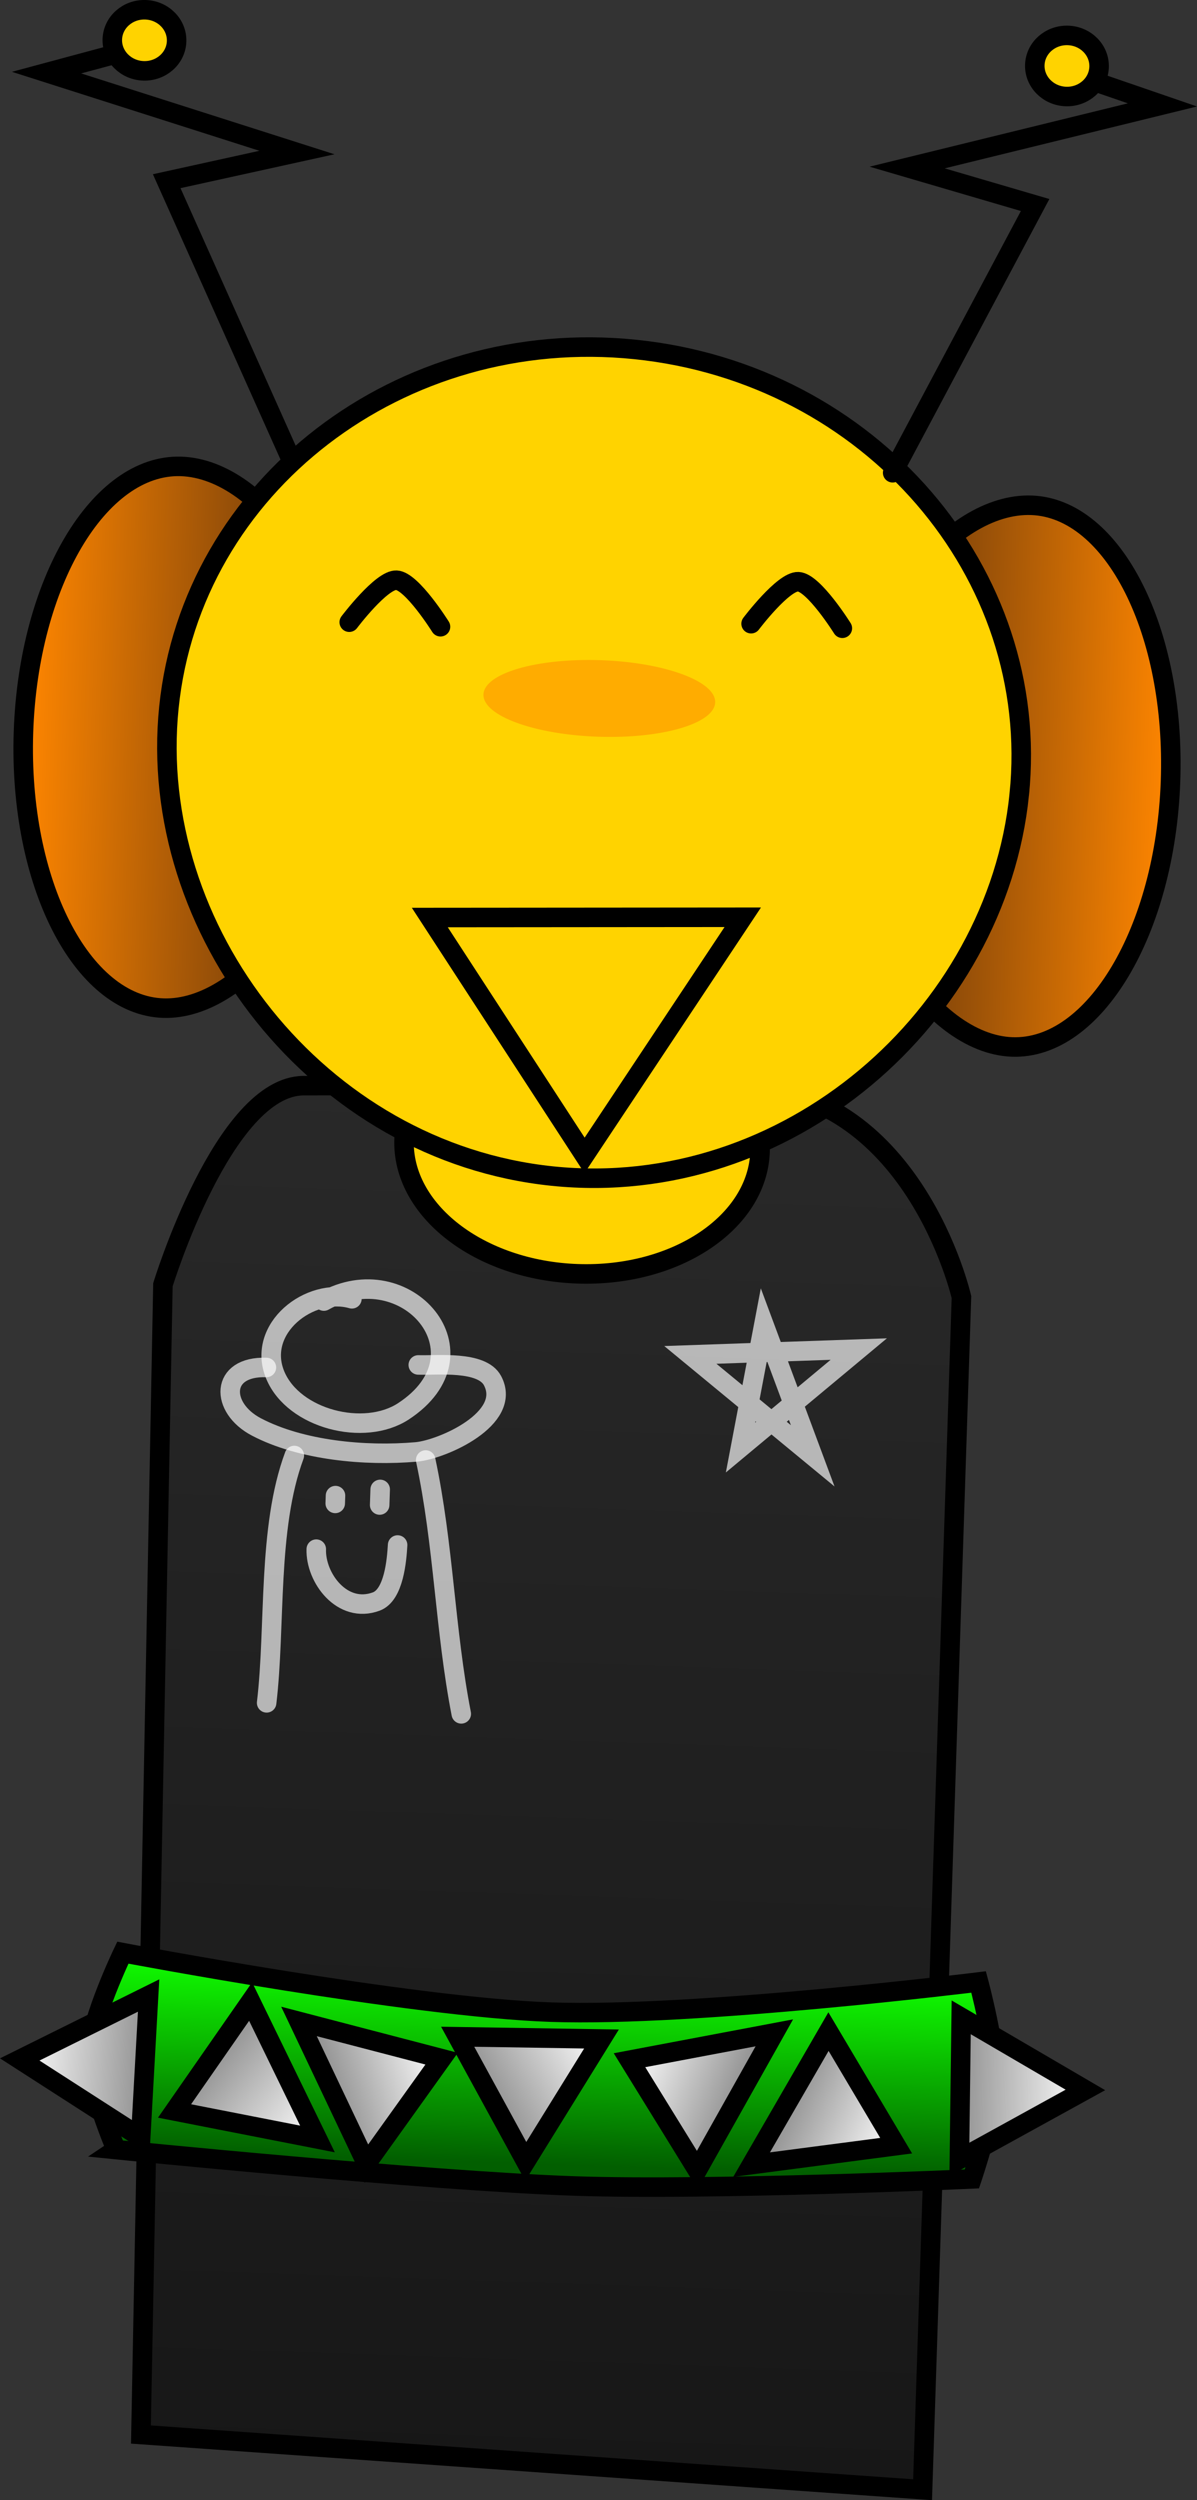 <svg version="1.1" xmlns="http://www.w3.org/2000/svg" xmlns:xlink="http://www.w3.org/1999/xlink" width="153.414" height="320.229" viewBox="0,0,153.414,320.229"><rect x="0" y="0" width="153.414" height="320.229" fill="#333333" stroke="none"/><defs><linearGradient x1="398.684" y1="109.629" x2="357.467" y2="108.218" gradientUnits="userSpaceOnUse" id="color-1"><stop offset="0" stop-color="#ff8600"/><stop offset="1" stop-color="#562e0d"/></linearGradient><linearGradient x1="251.671" y1="103.346" x2="292.888" y2="104.757" gradientUnits="userSpaceOnUse" id="color-2"><stop offset="0" stop-color="#ff8600"/><stop offset="1" stop-color="#562e0d"/></linearGradient><linearGradient x1="321.763" y1="147.978" x2="315.644" y2="326.706" gradientUnits="userSpaceOnUse" id="color-3"><stop offset="0" stop-color="#292929"/><stop offset="1" stop-color="#171717"/></linearGradient><linearGradient x1="319.249" y1="261.548" x2="318.386" y2="286.772" gradientUnits="userSpaceOnUse" id="color-4"><stop offset="0" stop-color="#10ff00"/><stop offset="1" stop-color="#025f00"/></linearGradient><linearGradient x1="251.193" y1="273.348" x2="267.203" y2="274.241" gradientUnits="userSpaceOnUse" id="color-5"><stop offset="0" stop-color="#ffffff"/><stop offset="1" stop-color="#929292"/></linearGradient><linearGradient x1="387.773" y1="277.253" x2="371.739" y2="277.048" gradientUnits="userSpaceOnUse" id="color-6"><stop offset="0" stop-color="#ffffff"/><stop offset="1" stop-color="#929292"/></linearGradient><linearGradient x1="289.353" y1="283.534" x2="275.908" y2="272.94" gradientUnits="userSpaceOnUse" id="color-7"><stop offset="0" stop-color="#ffffff"/><stop offset="1" stop-color="#929292"/></linearGradient><linearGradient x1="325.754" y1="270.73" x2="311.684" y2="278.421" gradientUnits="userSpaceOnUse" id="color-8"><stop offset="0" stop-color="#ffffff"/><stop offset="1" stop-color="#929292"/></linearGradient><linearGradient x1="363.518" y1="284.391" x2="349.919" y2="278.3" gradientUnits="userSpaceOnUse" id="color-9"><stop offset="0" stop-color="#ffffff"/><stop offset="1" stop-color="#929292"/></linearGradient><linearGradient x1="305.262" y1="273.247" x2="291.306" y2="277.587" gradientUnits="userSpaceOnUse" id="color-10"><stop offset="0" stop-color="#ffffff"/><stop offset="1" stop-color="#929292"/></linearGradient><linearGradient x1="329.343" y1="273.445" x2="342.97" y2="278.729" gradientUnits="userSpaceOnUse" id="color-11"><stop offset="0" stop-color="#ffffff"/><stop offset="1" stop-color="#929292"/></linearGradient></defs><g transform="translate(-248.663,-9.569)"><g stroke-miterlimit="10"><path d="M357.48,107.84c0.686,-19.159 12.855,-33.93 23.382,-33.553c10.528,0.377 18.506,16.213 17.821,35.372c-0.686,19.159 -9.776,34.384 -20.303,34.007c-10.528,-0.377 -21.585,-16.667 -20.9,-35.826z" fill="url(#color-1)" stroke="#000000" stroke-width="2.5" stroke-linecap="butt"/><path d="M292.901,104.38c-0.626,19.161 -12.772,34.657 -23.301,34.313c-10.529,-0.344 -18.557,-16.156 -17.93,-35.316c0.626,-19.161 9.669,-34.414 20.198,-34.07c10.529,0.344 21.659,15.913 21.033,35.074z" fill="url(#color-2)" stroke="#000000" stroke-width="2.5" stroke-linecap="butt"/><path d="M266.726,321.39l2.819,-147.266c0,0 7.785,-25.447 18.023,-25.502c10.167,-0.055 34.254,0.213 55.304,0.1c22.832,-0.123 29.016,26.983 29.016,26.983l-4.982,152.754z" fill="url(#color-3)" stroke="#000000" stroke-width="2.5" stroke-linecap="butt"/><path d="M346.078,157.066c-0.311,9.077 -10.776,16.086 -23.376,15.654c-12.599,-0.431 -22.561,-8.139 -22.251,-17.216c0.311,-9.077 10.776,-16.086 23.376,-15.654c12.599,0.431 22.561,8.139 22.251,17.216z" fill="#ffd300" stroke="#000000" stroke-width="2.5" stroke-linecap="butt"/><path d="M379.295,111.353c-2.915,28.405 -29.723,51.942 -59.818,48.854c-30.095,-3.088 -52.079,-31.631 -49.165,-60.037c2.915,-28.405 29.674,-48.929 59.768,-45.841c30.095,3.088 52.128,28.618 49.214,57.023z" fill="#ffd300" stroke="#000000" stroke-width="2.5" stroke-linecap="butt"/><path d="M340.325,99.535c-0.093,2.707 -6.816,4.674 -15.018,4.394c-8.201,-0.281 -14.775,-2.703 -14.682,-5.41c0.093,-2.707 6.816,-4.674 15.018,-4.394c8.201,0.281 14.775,2.703 14.682,5.41z" fill-opacity="0.184" fill="#ff0505" stroke="none" stroke-width="0" stroke-linecap="butt"/><path d="M343.571,194.977l2.994,-15.76l6.261,16.82l-15.686,-12.929l21.588,-0.748z" fill="none" stroke-opacity="0.671" stroke="#ffffff" stroke-width="2.5" stroke-linecap="round"/><path d="M290.171,176.214c10.551,-5.933 21.478,6.732 10.2,14.118c-5.034,3.297 -14.053,0.989 -16.412,-4.594c-2.541,-6.012 4.44,-11.354 9.806,-9.815" fill="none" stroke-opacity="0.671" stroke="#ffffff" stroke-width="2.5" stroke-linecap="round"/><path d="M302.272,184.393c2.37,0.081 8.136,-0.587 9.516,2.013c2.585,4.873 -6.475,8.844 -9.789,9.13c-6.511,0.563 -14.715,-0.183 -20.472,-3.2c-4.672,-2.448 -4.677,-7.822 1.28,-7.618" fill="none" stroke-opacity="0.671" stroke="#ffffff" stroke-width="2.5" stroke-linecap="round"/><path d="M282.837,227.674c1.171,-9.861 0.082,-22.358 3.549,-31.681" fill="none" stroke-opacity="0.671" stroke="#ffffff" stroke-width="2.5" stroke-linecap="round"/><path d="M303.22,196.57c2.317,10.828 2.465,21.741 4.562,32.514" fill="none" stroke-opacity="0.671" stroke="#ffffff" stroke-width="2.5" stroke-linecap="round"/><path d="M291.628,202.13c0.011,-0.333 0.023,-0.666 0.034,-0.999" fill="none" stroke-opacity="0.671" stroke="#ffffff" stroke-width="2.5" stroke-linecap="round"/><path d="M297.322,202.335c0.023,-0.666 0.046,-1.333 0.068,-1.999" fill="none" stroke-opacity="0.671" stroke="#ffffff" stroke-width="2.5" stroke-linecap="round"/><path d="M299.623,207.457c-0.112,1.93 -0.47,6.398 -2.734,7.237c-4.378,1.623 -7.816,-3.061 -7.691,-6.707" fill="none" stroke-opacity="0.671" stroke="#ffffff" stroke-width="2.5" stroke-linecap="round"/><path d="M386.048,19.019l11.598,3.987l-32.718,8.018l16.402,4.804l-18.259,34.294" fill="none" stroke="#000000" stroke-width="2.5" stroke-linecap="round"/><path d="M389.529,18.159c-0.074,2.16 -1.978,3.848 -4.254,3.771c-2.275,-0.078 -4.06,-1.892 -3.986,-4.053c0.074,-2.16 1.978,-3.848 4.254,-3.771c2.275,0.078 4.06,1.892 3.986,4.053z" fill="#ffd300" stroke="#000000" stroke-width="2.5" stroke-linecap="butt"/><path d="M285.899,68.24l-15.871,-35.463l16.693,-3.671l-32.093,-10.236l11.844,-3.184" fill="none" stroke="#000000" stroke-width="2.5" stroke-linecap="round"/><path d="M267.312,10.819c2.275,0.078 4.06,1.892 3.986,4.053c-0.074,2.16 -1.978,3.848 -4.254,3.771c-2.275,-0.078 -4.06,-1.892 -3.986,-4.053c0.074,-2.16 1.978,-3.848 4.254,-3.771z" fill="#ffd300" stroke="#000000" stroke-width="2.5" stroke-linecap="butt"/><path d="M293.424,89.262c0,0 4.132,-5.475 6.052,-5.379c1.977,0.099 5.644,5.962 5.644,5.962" fill="none" stroke="#000000" stroke-width="2.5" stroke-linecap="round"/><path d="M344.927,89.455c0,0 4.132,-5.475 6.052,-5.379c1.977,0.099 5.644,5.962 5.644,5.962" fill="none" stroke="#000000" stroke-width="2.5" stroke-linecap="round"/><path d="M263.545,284.895c0,0 -3.547,-8.238 -3.405,-12.379c0.146,-4.263 4.268,-12.845 4.268,-12.845c0,0 36.844,7.002 54.872,7.619c18.519,0.634 54.808,-3.864 54.808,-3.864c0,0 2.264,8.431 2.12,12.622c-0.144,4.217 -2.984,12.602 -2.984,12.602c0,0 -33.323,1.509 -50.878,0.908c-18.905,-0.647 -58.802,-4.662 -58.802,-4.662z" fill="url(#color-4)" stroke="#000000" stroke-width="2.5" stroke-linecap="butt"/><path d="M266.697,283.322l-15.504,-9.974l16.517,-8.189z" fill="url(#color-5)" stroke="#000000" stroke-width="2.5" stroke-linecap="butt"/><path d="M371.855,267.954l15.918,9.299l-16.15,8.891z" fill="url(#color-6)" stroke="#000000" stroke-width="2.5" stroke-linecap="butt"/><path d="M280.783,265.934l8.569,17.601l-18.32,-3.588z" fill="url(#color-7)" stroke="#000000" stroke-width="2.5" stroke-linecap="butt"/><path d="M307.321,270.44l18.433,0.29l-9.708,15.672z" fill="url(#color-8)" stroke="#000000" stroke-width="2.5" stroke-linecap="butt"/><path d="M354.846,269.782l8.672,14.61l-18.526,2.426z" fill="url(#color-9)" stroke="#000000" stroke-width="2.5" stroke-linecap="butt"/><path d="M286.983,268.48l18.28,4.767l-9.632,13.446z" fill="url(#color-10)" stroke="#000000" stroke-width="2.5" stroke-linecap="butt"/><path d="M338.033,287.518l-8.69,-14.073l18.563,-3.505z" fill="url(#color-11)" stroke="#000000" stroke-width="2.5" stroke-linecap="butt"/><path d="M303.75,127.089l19.832,30.467l20.277,-30.501z" fill="none" stroke="#000000" stroke-width="2.5" stroke-linecap="round"/></g></g></svg>